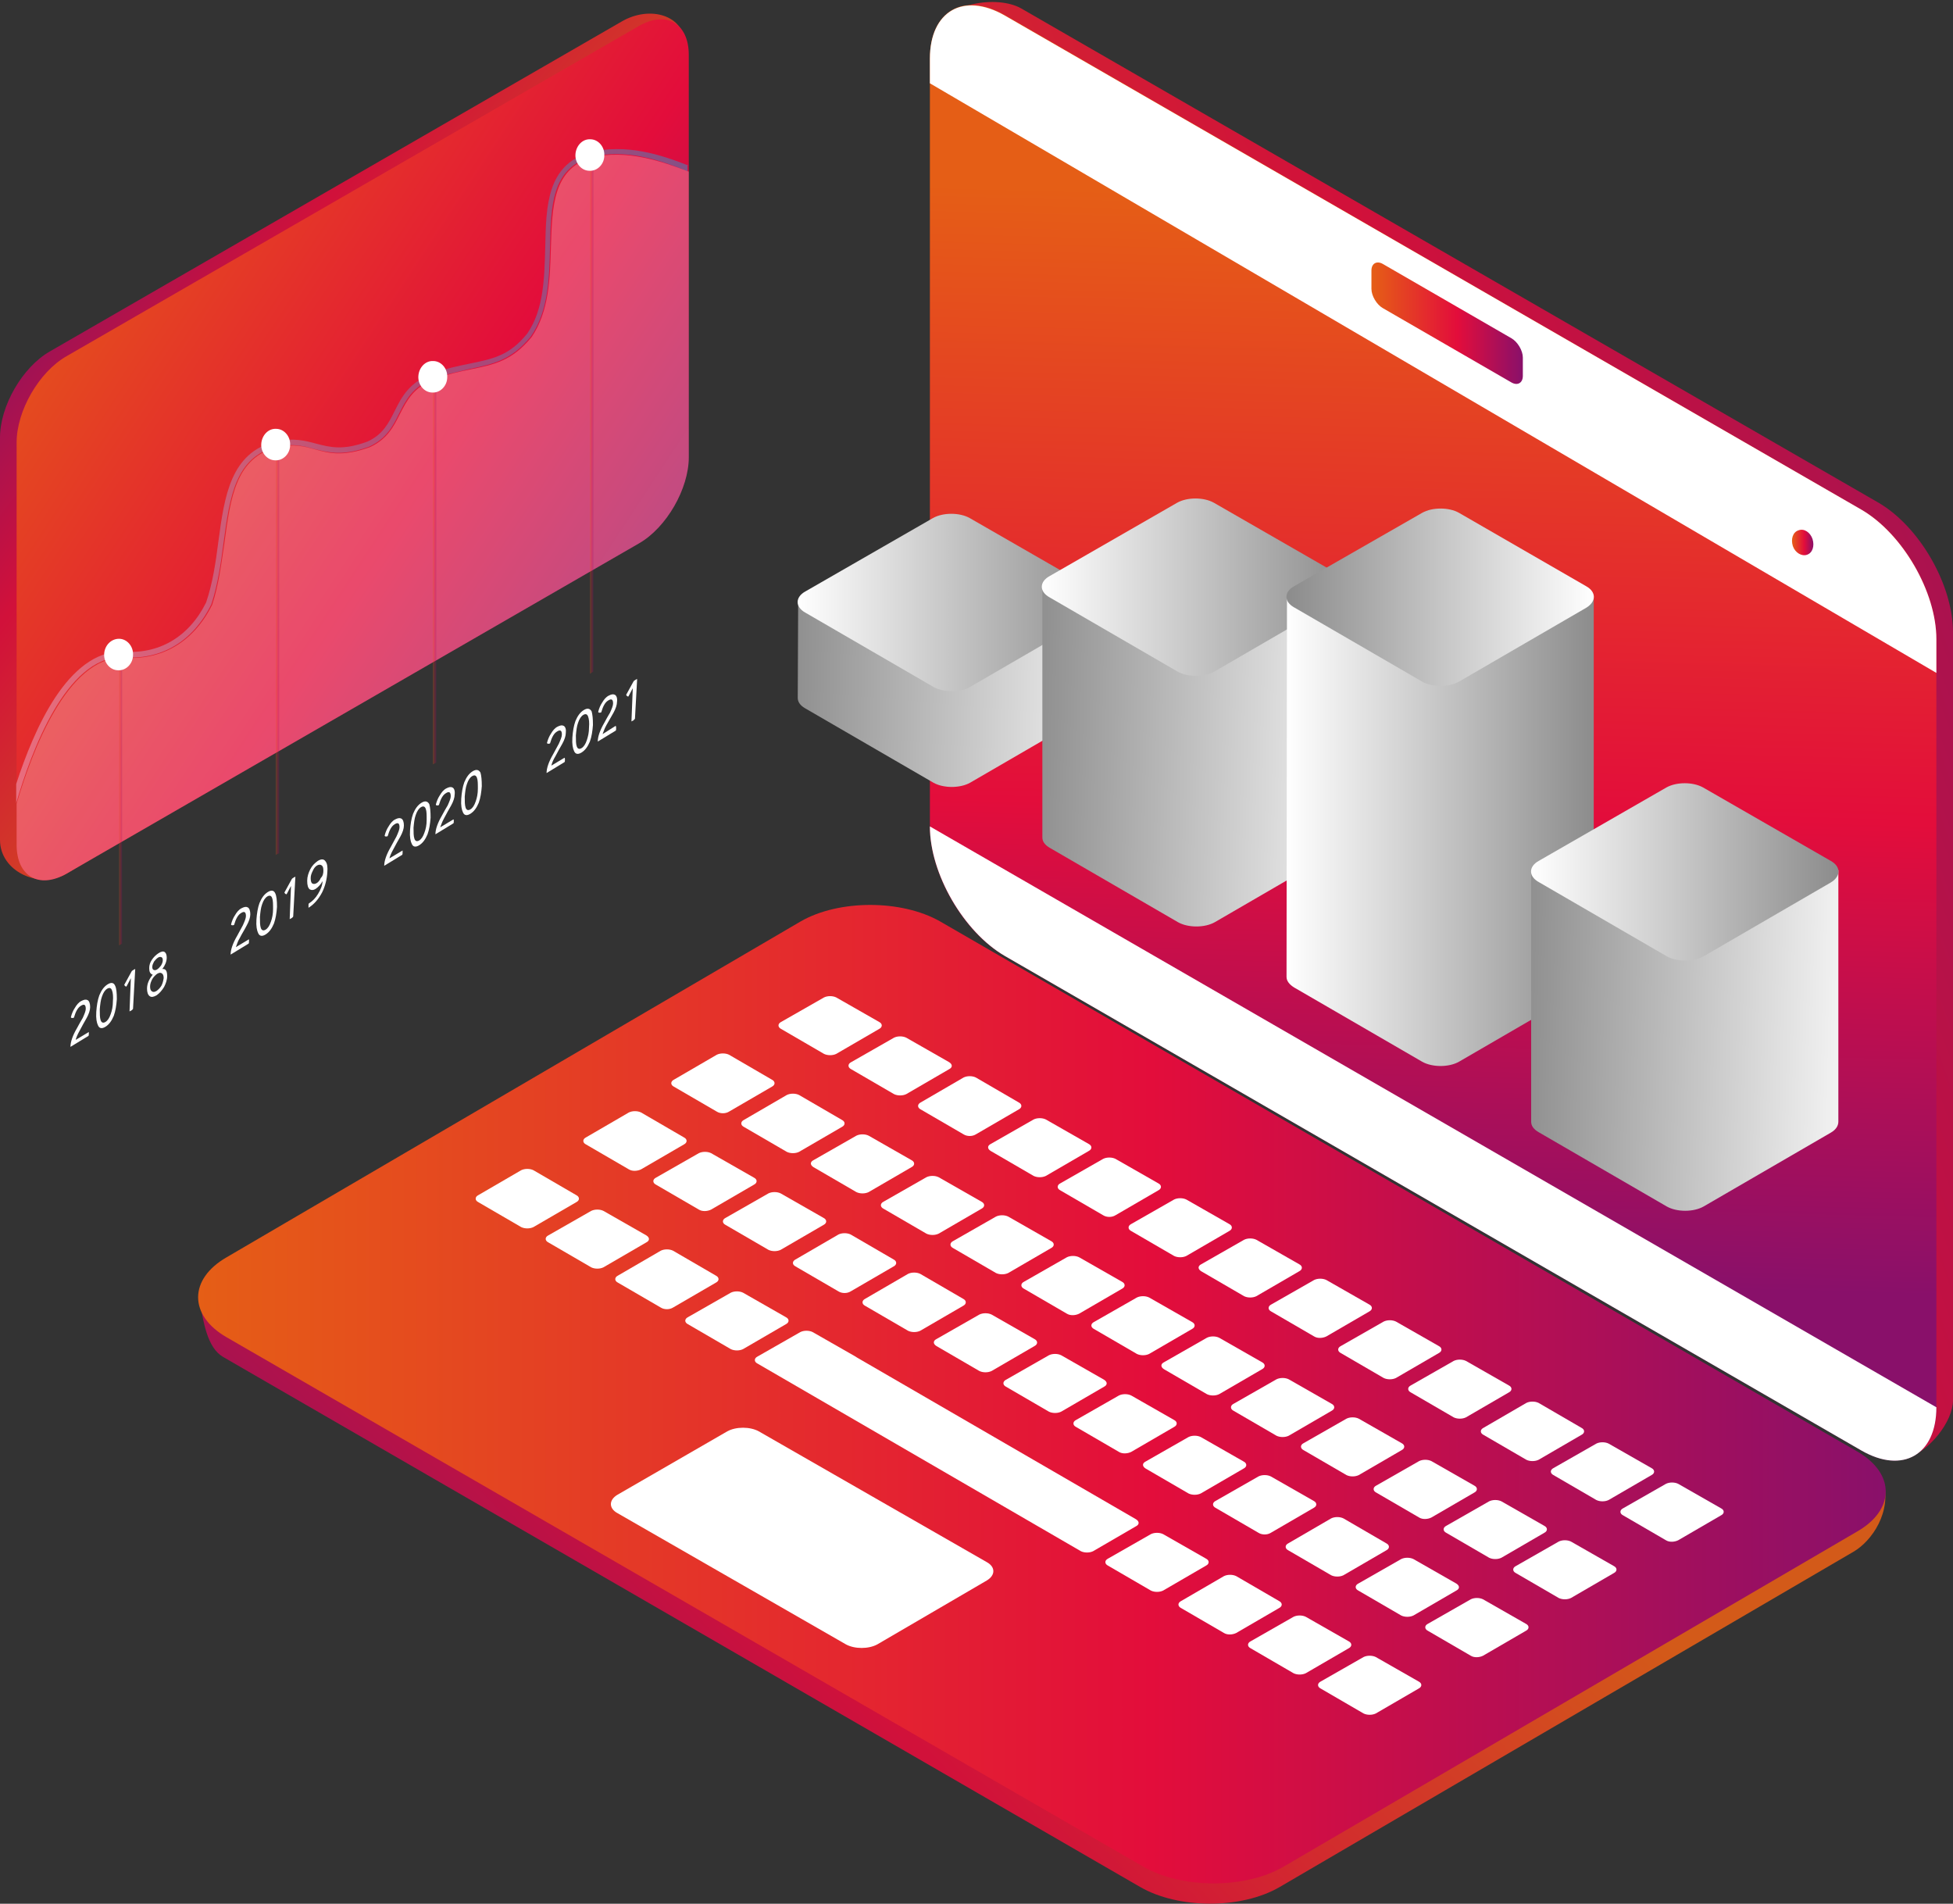 <svg width="513" height="500" viewBox="0 0 513 500" fill="none" xmlns="http://www.w3.org/2000/svg">
<rect x="0" y="0" width="513" height="500" fill="#333333" stroke="none"/>
<path opacity="0.9" d="M0 220.615C0 228.887 10.23 233.597 17.472 229.461L163.452 141.464C170.693 137.329 176.556 127.104 176.556 118.833L180.004 12.111C180.004 3.84 170.693 1.428 163.452 5.563L13.104 92.296C5.862 96.432 0 106.656 0 114.927V220.615Z" fill="url(#paint0_linear)"/>
<path d="M4.367 221.879C4.367 230.15 10.229 233.596 17.471 229.461L167.819 142.728C175.061 138.592 180.923 128.368 180.923 120.097V14.409C180.923 6.137 175.061 2.691 167.819 6.827L17.471 93.56C10.229 97.695 4.367 107.919 4.367 116.191V221.879V221.879Z" fill="url(#paint1_linear)"/>
<g opacity="0.7">
<path opacity="0.7" d="M180.81 43.474C173.798 40.717 164.717 37.615 154.717 40.027C143.682 43.588 143.452 53.928 143.223 64.841C142.993 72.882 142.878 81.269 138.51 87.587C133.797 93.446 129.429 94.25 123.337 95.513C120.463 96.088 117.13 96.777 113.452 98.156C107.475 100.453 105.521 104.244 103.681 107.92C102.072 111.137 100.578 114.124 96.555 115.962C90.118 118.374 86.67 117.455 83.106 116.536C80.118 115.732 77.129 114.928 72.301 115.962C60.577 118.949 58.968 130.207 57.358 142.269C56.669 147.668 55.864 153.182 54.14 158.237C49.657 167.312 41.611 172.022 32.071 171.103C17.817 171.103 8.967 191.437 4.254 205.911C4.254 206.716 4.254 210.162 4.254 210.966C8.162 197.41 17.358 172.597 31.956 172.597C42.186 173.516 50.692 168.576 55.519 158.696C57.244 153.412 58.048 147.783 58.738 142.384C60.347 130.436 61.841 120.097 72.531 117.34C76.899 116.421 79.658 117.111 82.531 117.915C86.21 118.834 90.003 119.868 96.9 117.34C101.497 115.272 103.222 111.941 104.831 108.61C106.67 105.048 108.279 101.602 113.797 99.534C117.475 98.156 120.693 97.581 123.452 96.892C129.544 95.628 134.372 94.594 139.429 88.391C144.142 81.613 144.257 72.997 144.487 64.726C144.717 53.928 144.947 44.508 154.947 41.291C164.602 38.878 173.683 42.21 180.58 44.967V43.474H180.81Z" fill="url(#paint2_linear)"/>
</g>
<path d="M23.334 271.393C23.334 271.738 23.334 271.968 23.219 272.082L18.506 274.954C18.506 273.691 19.081 271.968 20.23 270.015C20.69 269.096 21.265 268.177 21.724 267.372C22.184 266.339 22.529 265.534 22.529 264.96C22.529 264.386 22.414 264.041 22.184 263.926C21.954 263.811 21.609 263.926 21.265 264.156C20.46 264.615 19.885 265.649 19.425 267.258C19.311 267.372 19.081 267.372 18.966 267.372C18.736 267.372 18.621 267.258 18.621 267.143C18.851 266.224 19.195 265.42 19.655 264.73C20.115 263.926 20.69 263.237 21.38 262.892C22.069 262.548 22.529 262.433 22.989 262.662C23.448 262.892 23.678 263.582 23.678 264.501C23.678 265.305 23.334 266.339 22.759 267.372C22.184 268.406 21.494 269.555 20.92 270.704C20.345 271.738 20 272.542 19.885 273.116L23.334 271.049C23.334 271.163 23.334 271.278 23.334 271.393Z" fill="white"/>
<path d="M30.69 262.433C30.575 264.041 30.345 265.535 29.886 266.798C29.311 268.177 28.621 269.096 27.702 269.67C26.782 270.245 26.092 270.13 25.747 269.326C25.403 268.636 25.173 267.487 25.288 265.764C25.403 264.156 25.633 262.663 26.092 261.399C26.667 260.02 27.357 259.101 28.276 258.527C29.196 257.953 29.886 258.067 30.23 258.872C30.575 259.561 30.69 260.71 30.69 262.433ZM29.656 263.007C29.771 261.744 29.656 260.71 29.426 260.135C29.196 259.446 28.736 259.331 28.161 259.676C27.587 260.02 27.127 260.71 26.782 261.744C26.437 262.663 26.322 263.811 26.207 265.075C26.207 266.339 26.207 267.258 26.437 267.947C26.667 268.636 27.127 268.751 27.702 268.407C28.276 268.062 28.736 267.373 29.081 266.339C29.426 265.42 29.656 264.271 29.656 263.007Z" fill="white"/>
<path d="M34.943 264.96C34.828 265.19 34.599 265.304 34.484 265.419C34.369 265.419 34.254 265.534 34.024 265.649L34.369 256.918L33.219 259.101C33.104 259.101 32.989 259.101 32.874 258.986C32.76 258.871 32.645 258.756 32.645 258.641L34.599 255.08C34.714 254.965 34.828 254.851 35.058 254.736C35.288 254.621 35.403 254.506 35.518 254.506L34.943 264.96Z" fill="white"/>
<path d="M43.909 256.343C43.909 257.377 43.564 258.296 43.104 259.215C42.529 260.134 41.955 260.824 41.15 261.398C40.345 261.857 39.77 261.972 39.311 261.628C38.851 261.283 38.621 260.594 38.621 259.675C38.621 258.296 39.196 257.147 40.115 255.999C39.426 255.769 39.196 255.195 39.196 254.276C39.196 253.471 39.426 252.782 39.886 252.093C40.345 251.404 40.92 250.829 41.61 250.37C42.299 249.91 42.874 249.795 43.219 250.025C43.564 250.255 43.794 250.714 43.794 251.518C43.794 252.552 43.334 253.586 42.644 254.505C43.564 254.39 43.909 255.08 43.909 256.343ZM42.989 256.918C42.989 256.343 42.874 255.884 42.529 255.654C42.184 255.424 41.84 255.424 41.265 255.769C40.805 256.114 40.345 256.573 40 257.147C39.656 257.837 39.426 258.411 39.426 259.1C39.426 259.675 39.541 260.134 39.886 260.364C40.23 260.594 40.575 260.594 41.15 260.249C41.61 259.905 42.069 259.445 42.414 258.871C42.759 258.181 42.874 257.607 42.989 256.918ZM42.759 252.208C42.759 251.748 42.644 251.518 42.414 251.404C42.184 251.289 41.84 251.289 41.495 251.518C41.15 251.748 40.805 252.093 40.46 252.552C40.23 253.012 40 253.471 40 253.931C40 254.39 40.115 254.62 40.345 254.735C40.575 254.85 40.92 254.85 41.265 254.62C41.61 254.39 41.955 254.046 42.299 253.586C42.644 253.012 42.759 252.552 42.759 252.208Z" fill="white"/>
<path d="M65.404 247.153C65.404 247.497 65.404 247.727 65.289 247.842L60.576 250.714C60.576 249.45 61.151 247.727 62.3 245.774C62.76 244.855 63.335 243.936 63.795 243.017C64.254 241.983 64.599 241.179 64.599 240.605C64.599 240.03 64.484 239.686 64.254 239.571C64.025 239.456 63.68 239.571 63.335 239.8C62.53 240.26 61.956 241.294 61.496 242.902C61.381 243.017 61.151 243.017 61.036 243.017C60.806 243.017 60.691 242.902 60.691 242.787C60.921 241.868 61.266 241.064 61.726 240.375C62.185 239.571 62.76 238.881 63.45 238.537C64.139 238.192 64.599 238.077 65.059 238.307C65.519 238.537 65.749 239.226 65.749 240.145C65.749 240.949 65.404 241.983 64.829 243.017C64.254 244.166 63.565 245.2 62.99 246.349C62.415 247.268 62.185 248.187 61.956 248.761L65.404 246.693C65.404 246.923 65.404 247.038 65.404 247.153Z" fill="white"/>
<path d="M72.76 238.193C72.645 239.801 72.416 241.294 71.956 242.558C71.381 243.936 70.691 244.856 69.772 245.43C68.852 246.004 68.163 245.889 67.818 245.085C67.473 244.396 67.243 243.247 67.358 241.524C67.473 239.916 67.703 238.422 68.163 237.159C68.737 235.78 69.427 234.861 70.347 234.287C71.266 233.712 71.956 233.827 72.301 234.631C72.645 235.321 72.76 236.584 72.76 238.193ZM71.726 238.767C71.726 237.503 71.726 236.469 71.496 235.895C71.266 235.206 70.806 235.091 70.232 235.436C69.657 235.78 69.197 236.469 68.852 237.503C68.507 238.422 68.392 239.571 68.278 240.835C68.278 242.098 68.278 243.017 68.507 243.707C68.737 244.396 69.197 244.511 69.772 244.166C70.347 243.822 70.806 243.132 71.151 242.098C71.496 241.179 71.726 240.031 71.726 238.767Z" fill="white"/>
<path d="M77.014 240.72C76.899 240.949 76.669 241.064 76.554 241.179C76.439 241.179 76.324 241.294 76.094 241.409L76.439 232.678L75.29 234.861C75.175 234.861 75.06 234.861 74.945 234.746C74.83 234.631 74.715 234.516 74.715 234.401L76.669 230.84C76.784 230.725 76.899 230.61 77.129 230.495C77.359 230.38 77.474 230.266 77.588 230.266L77.014 240.72Z" fill="white"/>
<path d="M85.979 229.117C85.864 230.955 85.404 232.793 84.6 234.402C83.68 236.125 82.531 237.503 81.036 238.422C81.036 238.192 81.036 238.078 81.036 237.848C81.036 237.503 81.036 237.388 81.151 237.273C82.071 236.699 82.875 235.895 83.565 234.746C84.255 233.597 84.715 232.449 84.715 231.415C84.255 232.334 83.565 233.023 82.875 233.482C82.301 233.827 81.841 233.827 81.381 233.597C80.921 233.253 80.691 232.563 80.691 231.3C80.691 230.266 81.036 229.232 81.496 228.313C81.956 227.394 82.645 226.705 83.45 226.13C84.37 225.556 85.059 225.556 85.519 226.245C85.979 226.82 86.094 227.853 85.979 229.117ZM84.944 228.658C84.944 227.968 84.829 227.509 84.485 227.279C84.14 227.049 83.795 227.049 83.335 227.279C82.875 227.509 82.416 228.083 82.186 228.658C81.841 229.347 81.611 229.921 81.611 230.611C81.611 231.3 81.726 231.759 81.956 231.989C82.301 232.219 82.645 232.219 83.105 231.989C83.565 231.759 84.025 231.185 84.255 230.611C84.829 230.036 84.944 229.347 84.944 228.658Z" fill="white"/>
<path d="M105.75 223.832C105.75 224.177 105.75 224.407 105.635 224.522L100.922 227.394C100.922 226.13 101.497 224.407 102.646 222.454C103.106 221.535 103.681 220.616 104.14 219.697C104.6 218.663 104.945 217.859 104.945 217.284C104.945 216.71 104.83 216.365 104.6 216.25C104.37 216.136 104.025 216.25 103.681 216.48C102.876 216.94 102.301 217.974 101.841 219.582C101.726 219.697 101.497 219.697 101.382 219.697C101.152 219.697 101.037 219.582 101.037 219.467C101.267 218.548 101.612 217.744 102.071 217.055C102.531 216.25 103.106 215.561 103.795 215.216C104.485 214.872 104.945 214.757 105.405 214.987C105.865 215.216 106.094 215.906 106.094 216.825C106.094 217.629 105.75 218.663 105.175 219.697C104.6 220.731 103.91 221.879 103.336 223.028C102.761 224.062 102.416 224.866 102.301 225.441L105.75 223.373C105.75 223.488 105.75 223.717 105.75 223.832Z" fill="white"/>
<path d="M113.106 214.757C112.991 216.365 112.761 217.859 112.302 219.122C111.727 220.501 111.037 221.42 110.118 221.994C109.198 222.569 108.508 222.454 108.164 221.65C107.819 220.96 107.589 219.812 107.704 218.089C107.819 216.48 108.049 214.987 108.508 213.723C109.083 212.345 109.773 211.426 110.692 210.851C111.612 210.277 112.302 210.392 112.761 211.196C112.991 212 113.106 213.149 113.106 214.757ZM112.072 215.331C112.072 214.068 112.072 213.034 111.842 212.459C111.612 211.77 111.152 211.655 110.577 212C110.003 212.345 109.543 213.034 109.198 214.068C108.853 214.987 108.738 216.136 108.623 217.399C108.623 218.663 108.623 219.582 108.853 220.271C109.083 220.96 109.543 221.075 110.118 220.731C110.692 220.386 111.152 219.697 111.497 218.663C111.842 217.744 112.072 216.71 112.072 215.331Z" fill="white"/>
<path d="M119.199 215.561C119.199 215.906 119.199 216.136 119.084 216.25L114.371 219.122C114.371 217.859 114.946 216.136 116.095 214.183C116.555 213.264 117.13 212.345 117.59 211.54C118.049 210.507 118.394 209.702 118.394 209.128C118.394 208.554 118.279 208.209 118.049 208.094C117.819 207.979 117.475 208.094 117.13 208.324C116.325 208.783 115.75 209.817 115.291 211.426C115.176 211.54 114.946 211.54 114.831 211.54C114.601 211.54 114.486 211.426 114.486 211.311C114.716 210.392 115.061 209.588 115.521 208.898C115.98 208.094 116.555 207.405 117.245 207.06C117.934 206.716 118.394 206.601 118.854 206.83C119.314 207.06 119.544 207.749 119.429 208.669C119.429 209.473 119.084 210.507 118.509 211.54C117.934 212.574 117.245 213.723 116.67 214.872C116.095 215.906 115.865 216.71 115.635 217.284L119.084 215.217C119.199 215.217 119.199 215.446 119.199 215.561Z" fill="white"/>
<path d="M126.555 206.486C126.44 208.094 126.211 209.587 125.751 210.851C125.176 212.229 124.486 213.148 123.567 213.723C122.647 214.297 121.958 214.182 121.613 213.378C121.268 212.689 121.038 211.54 121.153 209.817C121.268 208.209 121.498 206.715 121.958 205.452C122.532 204.073 123.222 203.154 124.142 202.58C125.061 202.005 125.751 202.12 126.211 202.924C126.44 203.728 126.555 204.877 126.555 206.486ZM125.521 207.175C125.521 205.911 125.521 204.877 125.291 204.303C125.061 203.614 124.601 203.499 124.027 203.843C123.452 204.188 122.992 204.877 122.647 205.911C122.302 206.83 122.187 207.979 122.073 209.243C122.073 210.506 122.073 211.425 122.302 212.115C122.532 212.804 122.992 212.919 123.567 212.574C124.142 212.229 124.601 211.54 124.946 210.506C125.291 209.587 125.521 208.438 125.521 207.175Z" fill="white"/>
<path d="M148.394 199.477C148.394 199.822 148.394 200.051 148.279 200.166L143.566 203.038C143.566 201.774 144.141 200.051 145.291 198.098C145.75 197.179 146.325 196.26 146.785 195.341C147.245 194.307 147.589 193.503 147.589 192.929C147.589 192.354 147.475 192.01 147.245 191.895C147.015 191.78 146.67 191.895 146.325 192.125C145.52 192.584 144.946 193.618 144.486 195.226C144.371 195.341 144.141 195.341 144.026 195.341C143.796 195.341 143.681 195.226 143.681 195.112C143.911 194.192 144.256 193.388 144.716 192.699C145.176 191.895 145.75 191.206 146.44 190.861C147.13 190.516 147.589 190.402 148.049 190.631C148.509 190.861 148.739 191.55 148.624 192.469C148.624 193.273 148.279 194.307 147.704 195.341C147.13 196.375 146.44 197.524 145.865 198.673C145.291 199.592 144.946 200.511 144.831 201.085L148.279 199.017C148.394 199.132 148.394 199.362 148.394 199.477Z" fill="white"/>
<path d="M155.751 190.402C155.636 192.01 155.406 193.503 154.946 194.767C154.371 196.145 153.682 197.065 152.762 197.639C151.843 198.213 151.153 198.098 150.808 197.294C150.463 196.605 150.233 195.456 150.348 193.733C150.463 192.125 150.693 190.631 151.153 189.368C151.728 187.989 152.417 187.07 153.337 186.496C154.256 185.921 154.946 186.036 155.406 186.84C155.636 187.644 155.751 188.793 155.751 190.402ZM154.716 191.091C154.831 189.827 154.716 188.793 154.486 188.219C154.256 187.53 153.797 187.415 153.222 187.759C152.647 188.104 152.187 188.793 151.843 189.827C151.498 190.746 151.383 191.895 151.268 193.159C151.268 194.422 151.268 195.456 151.498 196.031C151.728 196.72 152.187 196.835 152.762 196.49C153.337 196.145 153.797 195.456 154.141 194.422C154.486 193.388 154.716 192.355 154.716 191.091Z" fill="white"/>
<path d="M161.843 191.206C161.843 191.55 161.843 191.78 161.728 191.895L157.016 194.767C157.016 193.503 157.59 191.78 158.74 189.827C159.2 188.908 159.774 187.989 160.234 187.185C160.694 186.151 161.039 185.347 161.039 184.773C161.039 184.198 160.924 183.854 160.694 183.739C160.464 183.624 160.119 183.739 159.774 183.968C158.97 184.428 158.395 185.462 157.935 187.07C157.82 187.185 157.59 187.185 157.475 187.185C157.246 187.185 157.131 187.07 157.131 186.955C157.36 186.036 157.705 185.232 158.165 184.543C158.625 183.739 159.2 183.049 159.889 182.705C160.579 182.36 161.039 182.245 161.498 182.475C161.958 182.705 162.188 183.394 162.073 184.313C162.073 185.117 161.728 186.151 161.154 187.185C160.579 188.219 159.889 189.368 159.315 190.402C158.74 191.436 158.51 192.24 158.28 192.814L161.728 190.631C161.843 190.861 161.843 191.091 161.843 191.206Z" fill="white"/>
<path d="M166.785 188.794C166.67 188.909 166.44 189.138 166.325 189.253C166.21 189.253 166.096 189.368 165.866 189.483L166.211 180.752L165.061 182.935C164.946 182.935 164.831 182.935 164.716 182.82C164.601 182.705 164.486 182.59 164.486 182.475L166.44 178.914C166.555 178.799 166.67 178.684 166.9 178.57C167.13 178.455 167.245 178.34 167.36 178.34L166.785 188.794Z" fill="white"/>
<g opacity="0.5">
<path opacity="0.5" d="M155.175 41.406C145.29 44.623 145.06 54.042 144.715 64.841C144.485 73.112 144.255 81.728 139.658 88.506C134.485 94.824 129.772 95.743 123.68 97.007C120.807 97.581 117.588 98.271 114.025 99.649C108.622 101.717 106.898 105.163 105.059 108.725C103.45 111.941 101.726 115.388 97.128 117.455C90.116 119.983 86.438 119.064 82.76 118.03C79.886 117.226 77.127 116.536 72.76 117.455C61.955 120.212 60.575 130.551 58.966 142.499C58.161 147.898 57.472 153.527 55.748 158.812C50.92 168.576 42.414 173.631 32.184 172.712C17.701 172.712 8.39 197.296 4.367 211.081V221.88C4.367 230.151 10.229 233.597 17.471 229.462L167.819 142.729C175.061 138.593 180.923 128.369 180.923 120.098V45.082C173.911 42.44 164.716 39.108 155.175 41.406Z" fill="white"/>
</g>
<g opacity="0.5">
<path opacity="0.5" d="M32.07 247.843V171.908H31.266V248.302L32.07 247.843Z" fill="url(#paint3_linear)"/>
<path opacity="0.5" d="M73.336 224.062V116.766H72.416V224.521L73.336 224.062Z" fill="url(#paint4_linear)"/>
<path opacity="0.5" d="M114.601 200.284V98.961H113.682V200.743L114.601 200.284Z" fill="url(#paint5_linear)"/>
<path opacity="0.5" d="M155.867 176.388V40.717H154.947V176.962L155.867 176.388Z" fill="url(#paint6_linear)"/>
</g>
<path d="M27.357 171.792C27.242 174.09 28.966 176.043 31.035 176.043C33.104 176.158 34.943 174.32 34.943 172.022C35.058 169.724 33.334 167.771 31.265 167.771C29.196 167.771 27.472 169.495 27.357 171.792Z" fill="white"/>
<path d="M68.623 116.651C68.508 118.948 70.232 120.901 72.301 120.901C74.37 121.016 76.209 119.178 76.209 116.881C76.324 114.583 74.6 112.63 72.531 112.63C70.462 112.515 68.738 114.353 68.623 116.651Z" fill="white"/>
<path d="M109.888 98.844C109.773 101.142 111.497 103.095 113.566 103.095C115.636 103.21 117.475 101.372 117.475 99.074C117.59 96.776 115.865 94.823 113.796 94.823C111.727 94.709 110.003 96.547 109.888 98.844Z" fill="white"/>
<path d="M151.152 40.602C151.037 42.9 152.761 44.852 154.83 44.852C156.899 44.967 158.738 43.129 158.738 40.832C158.853 38.534 157.129 36.581 155.06 36.581C152.991 36.466 151.267 38.304 151.152 40.602Z" fill="white"/>
<path opacity="0.9" d="M493.459 132.046L268.281 2.233C262.074 -1.328 248.396 0.625 245.407 8.552C247.246 10.505 245.177 11.309 246.671 13.491C249.315 17.397 247.936 21.992 246.786 26.473C246.327 27.966 245.752 29.345 244.947 30.723C246.212 31.068 247.476 31.642 248.74 32.217C256.557 35.663 263.683 42.785 267.132 50.597C269.201 55.192 270.35 59.443 268.971 64.497C268.051 68.058 265.982 71.16 263.109 73.573C267.017 78.512 270.925 83.452 275.063 88.162C292.535 108.266 311.041 128.255 323.34 152.034C324.029 152.609 324.604 153.183 325.294 153.873C353.34 185.234 370.352 223.489 393.571 258.182C416.1 291.841 449.09 315.851 473.688 347.902C474.952 349.051 476.217 350.314 477.251 351.808C477.596 352.267 477.711 352.497 477.941 352.727C478.171 352.957 478.286 353.186 478.631 353.531C479.32 354.45 480.125 355.254 480.815 356.173C482.309 357.896 483.803 359.62 485.412 361.228C488.861 364.904 492.309 368.35 495.872 371.911C499.321 375.358 500.355 378.689 500.355 383.284C506.907 381.217 512.999 373.29 512.999 367.776V166.05C512.999 153.643 504.263 138.364 493.459 132.046Z" fill="url(#paint7_linear)"/>
<path d="M508.632 369.614C508.632 382.021 499.781 387.191 488.976 380.987L263.913 251.06C253.109 244.856 244.258 229.578 244.258 217.056V15.33C244.258 2.923 253.109 -2.247 263.913 3.957L488.976 133.884C499.781 140.087 508.632 155.366 508.632 167.888V369.614Z" fill="url(#paint8_linear)"/>
<path d="M508.632 176.733V167.887C508.632 155.48 499.781 140.202 488.976 133.883L263.913 4.071C253.109 -2.133 244.258 2.922 244.258 15.444V21.877L508.632 176.733Z" fill="white"/>
<path d="M244.258 217.055C244.258 229.462 253.109 244.74 263.913 251.059L488.976 380.986C499.781 387.189 508.632 382.135 508.632 369.613L244.258 217.055Z" fill="white"/>
<path d="M476.103 141.58C476.677 143.418 476.103 145.256 474.608 145.715C473.229 146.175 471.505 145.141 470.93 143.418C470.355 141.58 470.93 139.742 472.424 139.282C473.919 138.708 475.528 139.857 476.103 141.58Z" fill="url(#paint9_linear)"/>
<path d="M400.009 98.73C400.009 100.568 398.63 101.372 397.021 100.453L363.227 80.924C361.618 80.005 360.238 77.707 360.238 75.869V71.044C360.238 69.206 361.618 68.402 363.227 69.321L397.021 88.851C398.63 89.77 400.009 92.067 400.009 93.905V98.73Z" fill="url(#paint10_linear)"/>
<path opacity="0.9" d="M493.573 388.454C489.205 388.224 484.837 386.501 481.504 383.284L52.299 340.205C53.333 347.442 54.483 353.99 58.621 356.403L299.546 495.635C309.546 501.379 325.983 501.494 336.098 495.635L486.906 407.524C491.619 404.767 497.136 397.07 494.608 388.569C493.573 388.569 494.608 388.569 493.573 388.454Z" fill="url(#paint11_linear)"/>
<path d="M59.541 351.233C49.541 345.489 49.541 335.954 59.541 330.21L210.349 241.984C220.349 236.24 236.787 236.24 246.902 241.984L487.827 381.216C497.827 386.96 497.827 396.495 487.827 402.239L337.019 490.35C327.018 496.094 310.581 496.094 300.466 490.35L59.541 351.233Z" fill="url(#paint12_linear)"/>
<path fill-rule="evenodd" clip-rule="evenodd" d="M230.926 268.407C231.845 268.866 231.845 269.785 230.926 270.245L219.661 276.793C218.741 277.252 217.362 277.252 216.443 276.793L205.178 270.245C204.258 269.785 204.258 268.866 205.178 268.407L216.443 261.974C217.362 261.514 218.741 261.514 219.661 261.974L230.926 268.407Z" fill="white"/>
<path fill-rule="evenodd" clip-rule="evenodd" d="M249.316 278.975C250.236 279.549 250.236 280.354 249.316 280.813L238.052 287.361C237.132 287.821 235.753 287.821 234.833 287.361L223.569 280.813C222.649 280.354 222.649 279.435 223.569 278.975L234.833 272.542C235.753 272.082 237.132 272.082 238.052 272.542L249.316 278.975Z" fill="white"/>
<path fill-rule="evenodd" clip-rule="evenodd" d="M267.594 289.545C268.513 290.005 268.513 290.924 267.594 291.383L256.329 297.931C255.409 298.506 254.03 298.506 253.111 297.931L241.846 291.383C240.926 290.924 240.926 290.005 241.846 289.545L253.111 282.997C254.03 282.537 255.409 282.537 256.329 282.997L267.594 289.545Z" fill="white"/>
<path fill-rule="evenodd" clip-rule="evenodd" d="M285.984 300.457C286.904 300.917 286.904 301.836 285.984 302.296L274.72 308.844C273.8 309.303 272.421 309.303 271.501 308.844L260.237 302.296C259.317 301.721 259.317 300.917 260.237 300.457L271.501 294.024C272.421 293.565 273.8 293.565 274.72 294.024L285.984 300.457Z" fill="white"/>
<path fill-rule="evenodd" clip-rule="evenodd" d="M304.262 310.797C305.181 311.257 305.181 312.176 304.262 312.635L292.997 319.183C292.077 319.758 290.698 319.758 289.779 319.183L278.514 312.635C277.594 312.176 277.594 311.257 278.514 310.797L289.779 304.364C290.698 303.905 292.077 303.905 292.997 304.364L304.262 310.797Z" fill="white"/>
<path fill-rule="evenodd" clip-rule="evenodd" d="M322.883 321.481C323.802 321.94 323.802 322.859 322.883 323.319L311.618 329.867C310.699 330.326 309.319 330.326 308.4 329.867L297.135 323.319C296.215 322.859 296.215 321.94 297.135 321.481L308.4 315.048C309.319 314.588 310.699 314.588 311.618 315.048L322.883 321.481Z" fill="white"/>
<path fill-rule="evenodd" clip-rule="evenodd" d="M341.273 332.049C342.193 332.509 342.193 333.428 341.273 333.887L330.009 340.435C329.089 340.895 327.71 340.895 326.79 340.435L315.526 333.887C314.606 333.313 314.606 332.509 315.526 332.049L326.79 325.616C327.71 325.157 329.089 325.157 330.009 325.616L341.273 332.049Z" fill="white"/>
<path fill-rule="evenodd" clip-rule="evenodd" d="M359.666 342.618C360.585 343.077 360.585 343.996 359.666 344.456L348.401 351.004C347.482 351.463 346.102 351.578 345.183 351.004L333.918 344.456C332.999 343.996 332.999 343.077 333.918 342.618L345.183 336.184C346.102 335.725 347.482 335.725 348.401 336.184L359.666 342.618Z" fill="white"/>
<path fill-rule="evenodd" clip-rule="evenodd" d="M377.941 353.532C378.861 353.991 378.861 354.91 377.941 355.37L366.677 361.918C365.757 362.377 364.378 362.377 363.458 361.918L352.194 355.37C351.274 354.91 351.274 353.991 352.194 353.532L363.458 347.099C364.378 346.639 365.757 346.639 366.677 347.099L377.941 353.532Z" fill="white"/>
<path fill-rule="evenodd" clip-rule="evenodd" d="M396.332 363.872C397.251 364.331 397.251 365.25 396.332 365.71L385.067 372.258C384.148 372.717 382.768 372.717 381.849 372.258L370.584 365.71C369.665 365.25 369.665 364.331 370.584 363.872L381.849 357.438C382.768 356.979 384.148 356.979 385.067 357.438L396.332 363.872Z" fill="white"/>
<path fill-rule="evenodd" clip-rule="evenodd" d="M415.412 375.014C416.332 375.473 416.332 376.392 415.412 376.852L404.147 383.4C403.228 383.859 401.848 383.859 400.929 383.4L389.664 376.852C388.745 376.392 388.745 375.473 389.664 375.014L400.929 368.466C401.848 368.006 403.228 368.006 404.147 368.466L415.412 375.014Z" fill="white"/>
<path fill-rule="evenodd" clip-rule="evenodd" d="M433.803 385.582C434.722 386.042 434.722 386.961 433.803 387.421L422.538 393.969C421.618 394.428 420.239 394.428 419.32 393.969L408.055 387.421C407.135 386.961 407.135 386.042 408.055 385.582L419.32 379.149C420.239 378.69 421.618 378.69 422.538 379.149L433.803 385.582Z" fill="white"/>
<path fill-rule="evenodd" clip-rule="evenodd" d="M452.08 396.151C453 396.61 453 397.529 452.08 397.989L440.815 404.537C439.896 404.996 438.516 405.111 437.597 404.537L426.332 397.989C425.413 397.529 425.413 396.61 426.332 396.151L437.597 389.718C438.516 389.258 439.896 389.258 440.815 389.718L452.08 396.151Z" fill="white"/>
<path fill-rule="evenodd" clip-rule="evenodd" d="M202.764 283.57C203.683 284.03 203.683 284.949 202.764 285.408L191.499 291.957C190.579 292.531 189.2 292.531 188.28 291.957L177.016 285.408C176.096 284.949 176.096 284.03 177.016 283.57L188.28 277.022C189.2 276.563 190.579 276.563 191.499 277.022L202.764 283.57Z" fill="white"/>
<path fill-rule="evenodd" clip-rule="evenodd" d="M221.154 294.139C222.074 294.598 222.074 295.517 221.154 295.977L209.89 302.525C208.97 302.984 207.591 302.984 206.671 302.525L195.406 295.977C194.487 295.517 194.487 294.598 195.406 294.139L206.671 287.591C207.591 287.131 208.97 287.131 209.89 287.591L221.154 294.139Z" fill="white"/>
<path fill-rule="evenodd" clip-rule="evenodd" d="M239.432 304.708C240.351 305.167 240.351 306.086 239.432 306.546L228.167 313.094C227.247 313.553 225.868 313.553 224.948 313.094L213.684 306.546C212.764 305.971 212.764 305.167 213.684 304.708L224.948 298.274C225.868 297.815 227.247 297.815 228.167 298.274L239.432 304.708Z" fill="white"/>
<path fill-rule="evenodd" clip-rule="evenodd" d="M257.822 315.622C258.742 316.081 258.742 317 257.822 317.46L246.558 324.008C245.638 324.467 244.259 324.467 243.339 324.008L232.074 317.46C231.155 317 231.155 316.081 232.074 315.622L243.339 309.188C244.259 308.729 245.638 308.729 246.558 309.188L257.822 315.622Z" fill="white"/>
<path fill-rule="evenodd" clip-rule="evenodd" d="M276.098 325.961C277.017 326.421 277.017 327.34 276.098 327.799L264.833 334.348C263.913 334.807 262.534 334.807 261.614 334.348L250.35 327.799C249.43 327.34 249.43 326.421 250.35 325.961L261.614 319.528C262.534 319.069 263.913 319.069 264.833 319.528L276.098 325.961Z" fill="white"/>
<path fill-rule="evenodd" clip-rule="evenodd" d="M294.721 336.645C295.64 337.104 295.64 338.024 294.721 338.483L283.456 345.031C282.536 345.491 281.157 345.606 280.237 345.031L268.973 338.483C268.053 338.024 268.053 337.104 268.973 336.645L280.237 330.212C281.157 329.752 282.536 329.752 283.456 330.212L294.721 336.645Z" fill="white"/>
<path fill-rule="evenodd" clip-rule="evenodd" d="M313.111 347.213C314.031 347.673 314.031 348.592 313.111 349.051L301.847 355.599C300.927 356.059 299.548 356.059 298.628 355.599L287.363 349.051C286.444 348.592 286.444 347.673 287.363 347.213L298.628 340.78C299.548 340.321 300.927 340.321 301.847 340.78L313.111 347.213Z" fill="white"/>
<path fill-rule="evenodd" clip-rule="evenodd" d="M331.504 357.782C332.423 358.241 332.423 359.16 331.504 359.62L320.239 366.168C319.32 366.627 317.94 366.627 317.021 366.168L305.756 359.62C304.837 359.045 304.837 358.241 305.756 357.782L317.021 351.349C317.94 350.889 319.32 350.889 320.239 351.349L331.504 357.782Z" fill="white"/>
<path fill-rule="evenodd" clip-rule="evenodd" d="M349.779 368.696C350.699 369.155 350.699 370.074 349.779 370.534L338.515 377.082C337.595 377.541 336.216 377.541 335.296 377.082L324.031 370.534C323.112 370.074 323.112 369.155 324.031 368.696L335.296 362.263C336.216 361.803 337.595 361.803 338.515 362.263L349.779 368.696Z" fill="white"/>
<path fill-rule="evenodd" clip-rule="evenodd" d="M368.17 379.036C369.089 379.495 369.089 380.414 368.17 380.874L356.905 387.422C355.986 387.881 354.606 387.881 353.687 387.422L342.422 380.874C341.503 380.414 341.503 379.495 342.422 379.036L353.687 372.602C354.606 372.143 355.986 372.143 356.905 372.602L368.17 379.036Z" fill="white"/>
<path fill-rule="evenodd" clip-rule="evenodd" d="M387.25 390.178C388.169 390.638 388.169 391.557 387.25 392.016L375.985 398.564C375.066 399.024 373.686 399.139 372.767 398.564L361.502 392.016C360.583 391.557 360.583 390.638 361.502 390.178L372.767 383.745C373.686 383.286 375.066 383.286 375.985 383.745L387.25 390.178Z" fill="white"/>
<path fill-rule="evenodd" clip-rule="evenodd" d="M405.64 400.747C406.56 401.206 406.56 402.125 405.64 402.585L394.376 409.133C393.456 409.592 392.077 409.592 391.157 409.133L379.893 402.585C378.973 402.125 378.973 401.206 379.893 400.747L391.157 394.313C392.077 393.854 393.456 393.854 394.376 394.313L405.64 400.747Z" fill="white"/>
<path fill-rule="evenodd" clip-rule="evenodd" d="M423.918 411.315C424.837 411.774 424.837 412.693 423.918 413.153L412.653 419.701C411.734 420.161 410.354 420.161 409.435 419.701L398.17 413.153C397.251 412.693 397.251 411.774 398.17 411.315L409.435 404.882C410.354 404.422 411.734 404.422 412.653 404.882L423.918 411.315Z" fill="white"/>
<path fill-rule="evenodd" clip-rule="evenodd" d="M179.66 298.735C180.58 299.194 180.58 300.113 179.66 300.573L168.395 307.121C167.476 307.58 166.097 307.695 165.177 307.121L153.912 300.573C152.993 300.113 152.993 299.194 153.912 298.735L165.177 292.186C166.097 291.727 167.476 291.727 168.395 292.186L179.66 298.735Z" fill="white"/>
<path fill-rule="evenodd" clip-rule="evenodd" d="M198.051 309.303C198.97 309.763 198.97 310.682 198.051 311.141L186.786 317.689C185.866 318.149 184.487 318.264 183.568 317.689L172.303 311.141C171.383 310.682 171.383 309.763 172.303 309.303L183.568 302.87C184.487 302.411 185.866 302.411 186.786 302.87L198.051 309.303Z" fill="white"/>
<path fill-rule="evenodd" clip-rule="evenodd" d="M216.328 319.872C217.248 320.331 217.248 321.25 216.328 321.71L205.063 328.258C204.144 328.717 202.764 328.717 201.845 328.258L190.58 321.71C189.661 321.25 189.661 320.331 190.58 319.872L201.845 313.438C202.764 312.979 204.144 312.979 205.063 313.438L216.328 319.872Z" fill="white"/>
<path fill-rule="evenodd" clip-rule="evenodd" d="M234.719 330.785C235.638 331.245 235.638 332.164 234.719 332.623L223.454 339.171C222.534 339.746 221.155 339.746 220.236 339.171L208.971 332.623C208.051 332.164 208.051 331.245 208.971 330.785L220.236 324.237C221.155 323.778 222.534 323.778 223.454 324.237L234.719 330.785Z" fill="white"/>
<path fill-rule="evenodd" clip-rule="evenodd" d="M252.996 341.125C253.916 341.585 253.916 342.504 252.996 342.963L241.731 349.511C240.812 349.971 239.432 349.971 238.513 349.511L227.248 342.963C226.329 342.504 226.329 341.585 227.248 341.125L238.513 334.577C239.432 334.118 240.812 334.118 241.731 334.577L252.996 341.125Z" fill="white"/>
<path fill-rule="evenodd" clip-rule="evenodd" d="M271.73 351.694C272.65 352.153 272.65 353.072 271.73 353.532L260.466 360.08C259.546 360.539 258.167 360.539 257.247 360.08L245.983 353.532C245.063 352.957 245.063 352.153 245.983 351.694L257.247 345.261C258.167 344.801 259.546 344.801 260.466 345.261L271.73 351.694Z" fill="white"/>
<path fill-rule="evenodd" clip-rule="evenodd" d="M290.006 362.377C290.925 362.952 290.925 363.756 290.006 364.215L278.741 370.764C277.822 371.223 276.442 371.223 275.523 370.764L264.258 364.215C263.338 363.756 263.338 362.837 264.258 362.377L275.523 355.944C276.442 355.485 277.822 355.485 278.741 355.944L290.006 362.377Z" fill="white"/>
<path fill-rule="evenodd" clip-rule="evenodd" d="M308.398 372.946C309.318 373.405 309.318 374.324 308.398 374.784L297.134 381.332C296.214 381.791 294.835 381.906 293.915 381.332L282.651 374.784C281.731 374.324 281.731 373.405 282.651 372.946L293.915 366.513C294.835 366.053 296.214 366.053 297.134 366.513L308.398 372.946Z" fill="white"/>
<path fill-rule="evenodd" clip-rule="evenodd" d="M326.674 383.86C327.593 384.319 327.593 385.238 326.674 385.698L315.409 392.246C314.489 392.705 313.11 392.705 312.191 392.246L300.926 385.698C300.006 385.123 300.006 384.319 300.926 383.86L312.191 377.427C313.11 376.967 314.489 376.967 315.409 377.427L326.674 383.86Z" fill="white"/>
<path fill-rule="evenodd" clip-rule="evenodd" d="M345.064 394.2C345.984 394.659 345.984 395.578 345.064 396.038L333.8 402.586C332.88 403.16 331.501 403.16 330.581 402.586L319.317 396.038C318.397 395.578 318.397 394.659 319.317 394.2L330.581 387.767C331.501 387.307 332.88 387.307 333.8 387.767L345.064 394.2Z" fill="white"/>
<path fill-rule="evenodd" clip-rule="evenodd" d="M364.146 405.342C365.066 405.801 365.066 406.72 364.146 407.18L352.882 413.728C351.962 414.188 350.583 414.188 349.663 413.728L338.399 407.18C337.479 406.72 337.479 405.801 338.399 405.342L349.663 398.794C350.583 398.334 351.962 398.334 352.882 398.794L364.146 405.342Z" fill="white"/>
<path fill-rule="evenodd" clip-rule="evenodd" d="M382.537 415.911C383.457 416.485 383.457 417.289 382.537 417.749L371.272 424.297C370.353 424.756 368.973 424.756 368.054 424.297L356.789 417.749C355.87 417.289 355.87 416.37 356.789 415.911L368.054 409.477C368.973 409.018 370.353 409.018 371.272 409.477L382.537 415.911Z" fill="white"/>
<path fill-rule="evenodd" clip-rule="evenodd" d="M400.814 426.479C401.734 426.938 401.734 427.857 400.814 428.317L389.55 434.865C388.63 435.324 387.251 435.439 386.331 434.865L375.067 428.317C374.147 427.857 374.147 426.938 375.067 426.479L386.331 420.046C387.251 419.586 388.63 419.586 389.55 420.046L400.814 426.479Z" fill="white"/>
<path fill-rule="evenodd" clip-rule="evenodd" d="M151.383 313.899C152.302 314.358 152.302 315.277 151.383 315.737L140.118 322.285C139.199 322.744 137.819 322.744 136.9 322.285L125.635 315.737C124.715 315.277 124.715 314.358 125.635 313.899L136.9 307.35C137.819 306.891 139.199 306.891 140.118 307.35L151.383 313.899Z" fill="white"/>
<path fill-rule="evenodd" clip-rule="evenodd" d="M169.773 324.467C170.693 325.042 170.693 325.846 169.773 326.305L158.509 332.853C157.589 333.313 156.21 333.313 155.29 332.853L144.026 326.305C143.106 325.846 143.106 324.927 144.026 324.467L155.29 318.034C156.21 317.575 157.589 317.575 158.509 318.034L169.773 324.467Z" fill="white"/>
<path fill-rule="evenodd" clip-rule="evenodd" d="M188.051 335.035C188.97 335.495 188.97 336.414 188.051 336.873L176.786 343.421C175.866 343.996 174.487 343.996 173.568 343.421L162.303 336.873C161.383 336.414 161.383 335.495 162.303 335.035L173.568 328.487C174.487 328.028 175.866 328.028 176.786 328.487L188.051 335.035Z" fill="white"/>
<path fill-rule="evenodd" clip-rule="evenodd" d="M206.441 345.95C207.361 346.409 207.361 347.328 206.441 347.788L195.177 354.336C194.257 354.795 192.878 354.795 191.958 354.336L180.694 347.788C179.774 347.328 179.774 346.409 180.694 345.95L191.958 339.517C192.878 339.057 194.257 339.057 195.177 339.517L206.441 345.95Z" fill="white"/>
<path fill-rule="evenodd" clip-rule="evenodd" d="M298.396 399.024L225.061 356.519C224.947 356.404 224.832 356.404 224.717 356.29L213.452 349.856C212.532 349.397 211.153 349.397 210.234 349.856L198.969 356.29C198.049 356.749 198.049 357.668 198.969 358.128L204.716 361.459L283.913 407.41C284.833 407.87 286.212 407.87 287.132 407.41L298.396 400.862C299.316 400.403 299.316 399.599 298.396 399.024Z" fill="white"/>
<path fill-rule="evenodd" clip-rule="evenodd" d="M316.787 409.364C317.707 409.823 317.707 410.742 316.787 411.202L305.522 417.75C304.603 418.209 303.223 418.209 302.304 417.75L291.039 411.202C290.12 410.742 290.12 409.823 291.039 409.364L302.304 402.931C303.223 402.471 304.603 402.471 305.522 402.931L316.787 409.364Z" fill="white"/>
<path fill-rule="evenodd" clip-rule="evenodd" d="M335.984 420.506C336.904 420.965 336.904 421.884 335.984 422.344L324.72 428.892C323.8 429.351 322.421 429.466 321.501 428.892L310.237 422.344C309.317 421.884 309.317 420.965 310.237 420.506L321.501 413.958C322.421 413.498 323.8 413.498 324.72 413.958L335.984 420.506Z" fill="white"/>
<path fill-rule="evenodd" clip-rule="evenodd" d="M354.26 431.075C355.179 431.534 355.179 432.453 354.26 432.913L342.995 439.461C342.075 439.92 340.696 439.92 339.777 439.461L328.512 432.913C327.592 432.453 327.592 431.534 328.512 431.075L339.777 424.642C340.696 424.182 342.075 424.182 342.995 424.642L354.26 431.075Z" fill="white"/>
<path fill-rule="evenodd" clip-rule="evenodd" d="M372.652 441.643C373.572 442.103 373.572 443.021 372.652 443.481L361.388 450.029C360.468 450.489 359.089 450.489 358.169 450.029L346.905 443.481C345.985 443.021 345.985 442.103 346.905 441.643L358.169 435.21C359.089 434.75 360.468 434.75 361.388 435.21L372.652 441.643Z" fill="white"/>
<path fill-rule="evenodd" clip-rule="evenodd" d="M259.201 410.281C261.5 411.544 261.5 413.727 259.201 415.106L230.464 431.878C228.166 433.142 224.487 433.142 222.188 431.878L162.187 397.414C159.888 396.151 159.888 393.968 162.187 392.589L191.038 375.932C193.337 374.668 197.015 374.668 199.314 375.932L259.201 410.281Z" fill="white"/>
<path fill-rule="evenodd" clip-rule="evenodd" d="M290.236 183.281C290.236 184.314 289.662 185.348 288.282 186.153L254.833 205.567C252.19 207.06 247.822 207.06 245.178 205.567L211.499 186.038C210.12 185.234 209.545 184.314 209.545 183.281C209.545 182.247 209.66 157.778 209.66 157.778C212.304 156.284 287.593 156.973 290.236 158.582C290.236 158.697 290.121 182.362 290.236 183.281Z" fill="url(#paint13_linear)"/>
<path fill-rule="evenodd" clip-rule="evenodd" d="M288.282 155.365C290.925 156.858 290.925 159.386 288.282 160.994L254.833 180.408C252.189 181.902 247.821 181.902 245.177 180.408L211.498 160.879C208.855 159.386 208.855 156.858 211.498 155.365L245.062 136.065C247.706 134.572 252.074 134.572 254.718 136.065L288.282 155.365Z" fill="url(#paint14_linear)"/>
<path fill-rule="evenodd" clip-rule="evenodd" d="M354.49 219.926C354.49 220.96 353.916 221.994 352.536 222.798L319.087 242.213C316.443 243.706 312.076 243.706 309.432 242.213L275.753 222.683C274.374 221.879 273.799 220.96 273.799 219.926C273.799 218.892 273.799 154.101 273.799 154.101C276.443 152.607 351.847 152.378 354.49 153.871C354.49 153.871 354.375 218.892 354.49 219.926Z" fill="url(#paint15_linear)"/>
<path fill-rule="evenodd" clip-rule="evenodd" d="M352.42 151.343C355.064 152.837 355.064 155.364 352.42 156.972L318.971 176.387C316.328 177.88 311.96 177.88 309.316 176.387L275.637 156.858C272.993 155.364 272.993 152.837 275.637 151.343L309.201 132.044C311.845 130.55 316.213 130.55 318.856 132.044L352.42 151.343Z" fill="url(#paint16_linear)"/>
<path fill-rule="evenodd" clip-rule="evenodd" d="M418.631 256.573C418.631 257.607 418.056 258.641 416.677 259.445L383.228 278.859C380.584 280.353 376.216 280.353 373.572 278.859L339.894 259.33C338.629 258.526 337.939 257.607 337.939 256.573C337.939 255.539 338.054 156.284 338.054 156.284C340.698 154.791 415.987 154.906 418.631 156.514C418.631 156.629 418.631 255.654 418.631 256.573Z" fill="url(#paint17_linear)"/>
<path fill-rule="evenodd" clip-rule="evenodd" d="M416.676 153.986C419.32 155.479 419.32 158.007 416.676 159.615L383.227 179.029C380.583 180.523 376.216 180.523 373.572 179.029L339.893 159.5C337.249 158.007 337.249 155.479 339.893 153.986L373.572 134.686C376.216 133.193 380.583 133.193 383.227 134.686L416.676 153.986Z" fill="url(#paint18_linear)"/>
<path fill-rule="evenodd" clip-rule="evenodd" d="M482.885 294.596C482.885 295.63 482.31 296.664 480.931 297.468L447.482 316.882C444.838 318.376 440.47 318.376 437.826 316.882L404.147 297.353C402.768 296.549 402.193 295.63 402.193 294.596C402.193 293.562 402.193 228.771 402.193 228.771C404.837 227.277 480.241 227.048 482.885 228.541C482.885 228.656 482.885 293.677 482.885 294.596Z" fill="url(#paint19_linear)"/>
<path fill-rule="evenodd" clip-rule="evenodd" d="M480.93 226.129C483.574 227.622 483.574 230.149 480.93 231.758L447.481 251.172C444.837 252.665 440.47 252.665 437.826 251.172L404.147 231.643C401.503 230.149 401.503 227.622 404.147 226.129L437.711 206.829C440.355 205.336 444.723 205.336 447.366 206.829L480.93 226.129Z" fill="url(#paint20_linear)"/>
<defs>
<linearGradient id="paint0_linear" x1="117.227" y1="137.775" x2="10.245" y2="54.633" gradientUnits="userSpaceOnUse">
<stop stop-color="#E55E16"/>
<stop offset="0.565" stop-color="#E30D3B"/>
<stop offset="1" stop-color="#89106A"/>
</linearGradient>
<linearGradient id="paint1_linear" x1="0.231" y1="57.533" x2="193.606" y2="184.617" gradientUnits="userSpaceOnUse">
<stop stop-color="#E55E16"/>
<stop offset="0.565" stop-color="#E30D3B"/>
<stop offset="1" stop-color="#89106A"/>
</linearGradient>
<linearGradient id="paint2_linear" x1="1.153" y1="125.119" x2="221.174" y2="125.119" gradientUnits="userSpaceOnUse">
<stop stop-color="#F3B4D0"/>
<stop offset="0.5" stop-color="#817DB5"/>
<stop offset="0.839" stop-color="#2A96CF"/>
<stop offset="1" stop-color="#01A2DB"/>
</linearGradient>
<linearGradient id="paint3_linear" x1="31.213" y1="210.136" x2="32.055" y2="210.136" gradientUnits="userSpaceOnUse">
<stop stop-color="#E55E16"/>
<stop offset="0.565" stop-color="#E30D3B"/>
<stop offset="1" stop-color="#89106A"/>
</linearGradient>
<linearGradient id="paint4_linear" x1="72.472" y1="170.625" x2="73.314" y2="170.625" gradientUnits="userSpaceOnUse">
<stop stop-color="#E55E16"/>
<stop offset="0.565" stop-color="#E30D3B"/>
<stop offset="1" stop-color="#89106A"/>
</linearGradient>
<linearGradient id="paint5_linear" x1="113.734" y1="149.834" x2="114.573" y2="149.834" gradientUnits="userSpaceOnUse">
<stop stop-color="#E55E16"/>
<stop offset="0.565" stop-color="#E30D3B"/>
<stop offset="1" stop-color="#89106A"/>
</linearGradient>
<linearGradient id="paint6_linear" x1="154.993" y1="108.817" x2="155.833" y2="108.817" gradientUnits="userSpaceOnUse">
<stop stop-color="#E55E16"/>
<stop offset="0.565" stop-color="#E30D3B"/>
<stop offset="1" stop-color="#89106A"/>
</linearGradient>
<linearGradient id="paint7_linear" x1="112.559" y1="287.783" x2="623.531" y2="103.324" gradientUnits="userSpaceOnUse">
<stop stop-color="#E55E16"/>
<stop offset="0.565" stop-color="#E30D3B"/>
<stop offset="1" stop-color="#89106A"/>
</linearGradient>
<linearGradient id="paint8_linear" x1="380.224" y1="52.09" x2="372.575" y2="336.758" gradientUnits="userSpaceOnUse">
<stop stop-color="#E55E16"/>
<stop offset="0.565" stop-color="#E30D3B"/>
<stop offset="1" stop-color="#89106A"/>
</linearGradient>
<linearGradient id="paint9_linear" x1="470.749" y1="142.472" x2="476.375" y2="142.472" gradientUnits="userSpaceOnUse">
<stop stop-color="#E55E16"/>
<stop offset="0.565" stop-color="#E30D3B"/>
<stop offset="1" stop-color="#89106A"/>
</linearGradient>
<linearGradient id="paint10_linear" x1="360.326" y1="84.908" x2="400.057" y2="84.908" gradientUnits="userSpaceOnUse">
<stop stop-color="#E55E16"/>
<stop offset="0.565" stop-color="#E30D3B"/>
<stop offset="1" stop-color="#89106A"/>
</linearGradient>
<linearGradient id="paint11_linear" x1="328.703" y1="317.916" x2="122.434" y2="514.03" gradientUnits="userSpaceOnUse">
<stop stop-color="#E55E16"/>
<stop offset="0.565" stop-color="#E30D3B"/>
<stop offset="1" stop-color="#89106A"/>
</linearGradient>
<linearGradient id="paint12_linear" x1="52.026" y1="366.195" x2="495.322" y2="366.195" gradientUnits="userSpaceOnUse">
<stop stop-color="#E55E16"/>
<stop offset="0.565" stop-color="#E30D3B"/>
<stop offset="1" stop-color="#89106A"/>
</linearGradient>
<linearGradient id="paint13_linear" x1="300.644" y1="182.961" x2="206.122" y2="181.143" gradientUnits="userSpaceOnUse">
<stop stop-color="white"/>
<stop offset="1" stop-color="#8C8C8C"/>
</linearGradient>
<linearGradient id="paint14_linear" x1="209.559" y1="158.191" x2="290.272" y2="158.191" gradientUnits="userSpaceOnUse">
<stop stop-color="white"/>
<stop offset="1" stop-color="#8C8C8C"/>
</linearGradient>
<linearGradient id="paint15_linear" x1="365.414" y1="198.987" x2="269.887" y2="197.149" gradientUnits="userSpaceOnUse">
<stop stop-color="white"/>
<stop offset="1" stop-color="#8C8C8C"/>
</linearGradient>
<linearGradient id="paint16_linear" x1="273.739" y1="154.202" x2="354.453" y2="154.202" gradientUnits="userSpaceOnUse">
<stop stop-color="white"/>
<stop offset="1" stop-color="#8C8C8C"/>
</linearGradient>
<linearGradient id="paint17_linear" x1="337.921" y1="217.788" x2="418.635" y2="217.788" gradientUnits="userSpaceOnUse">
<stop stop-color="white"/>
<stop offset="1" stop-color="#8C8C8C"/>
</linearGradient>
<linearGradient id="paint18_linear" x1="338.003" y1="156.867" x2="418.717" y2="156.867" gradientUnits="userSpaceOnUse">
<stop offset="0.005" stop-color="#8C8C8C"/>
<stop offset="1" stop-color="white"/>
</linearGradient>
<linearGradient id="paint19_linear" x1="493.856" y1="273.73" x2="398.331" y2="271.893" gradientUnits="userSpaceOnUse">
<stop stop-color="white"/>
<stop offset="1" stop-color="#8C8C8C"/>
</linearGradient>
<linearGradient id="paint20_linear" x1="402.185" y1="228.945" x2="482.896" y2="228.945" gradientUnits="userSpaceOnUse">
<stop stop-color="white"/>
<stop offset="1" stop-color="#8C8C8C"/>
</linearGradient>
</defs>
</svg>
